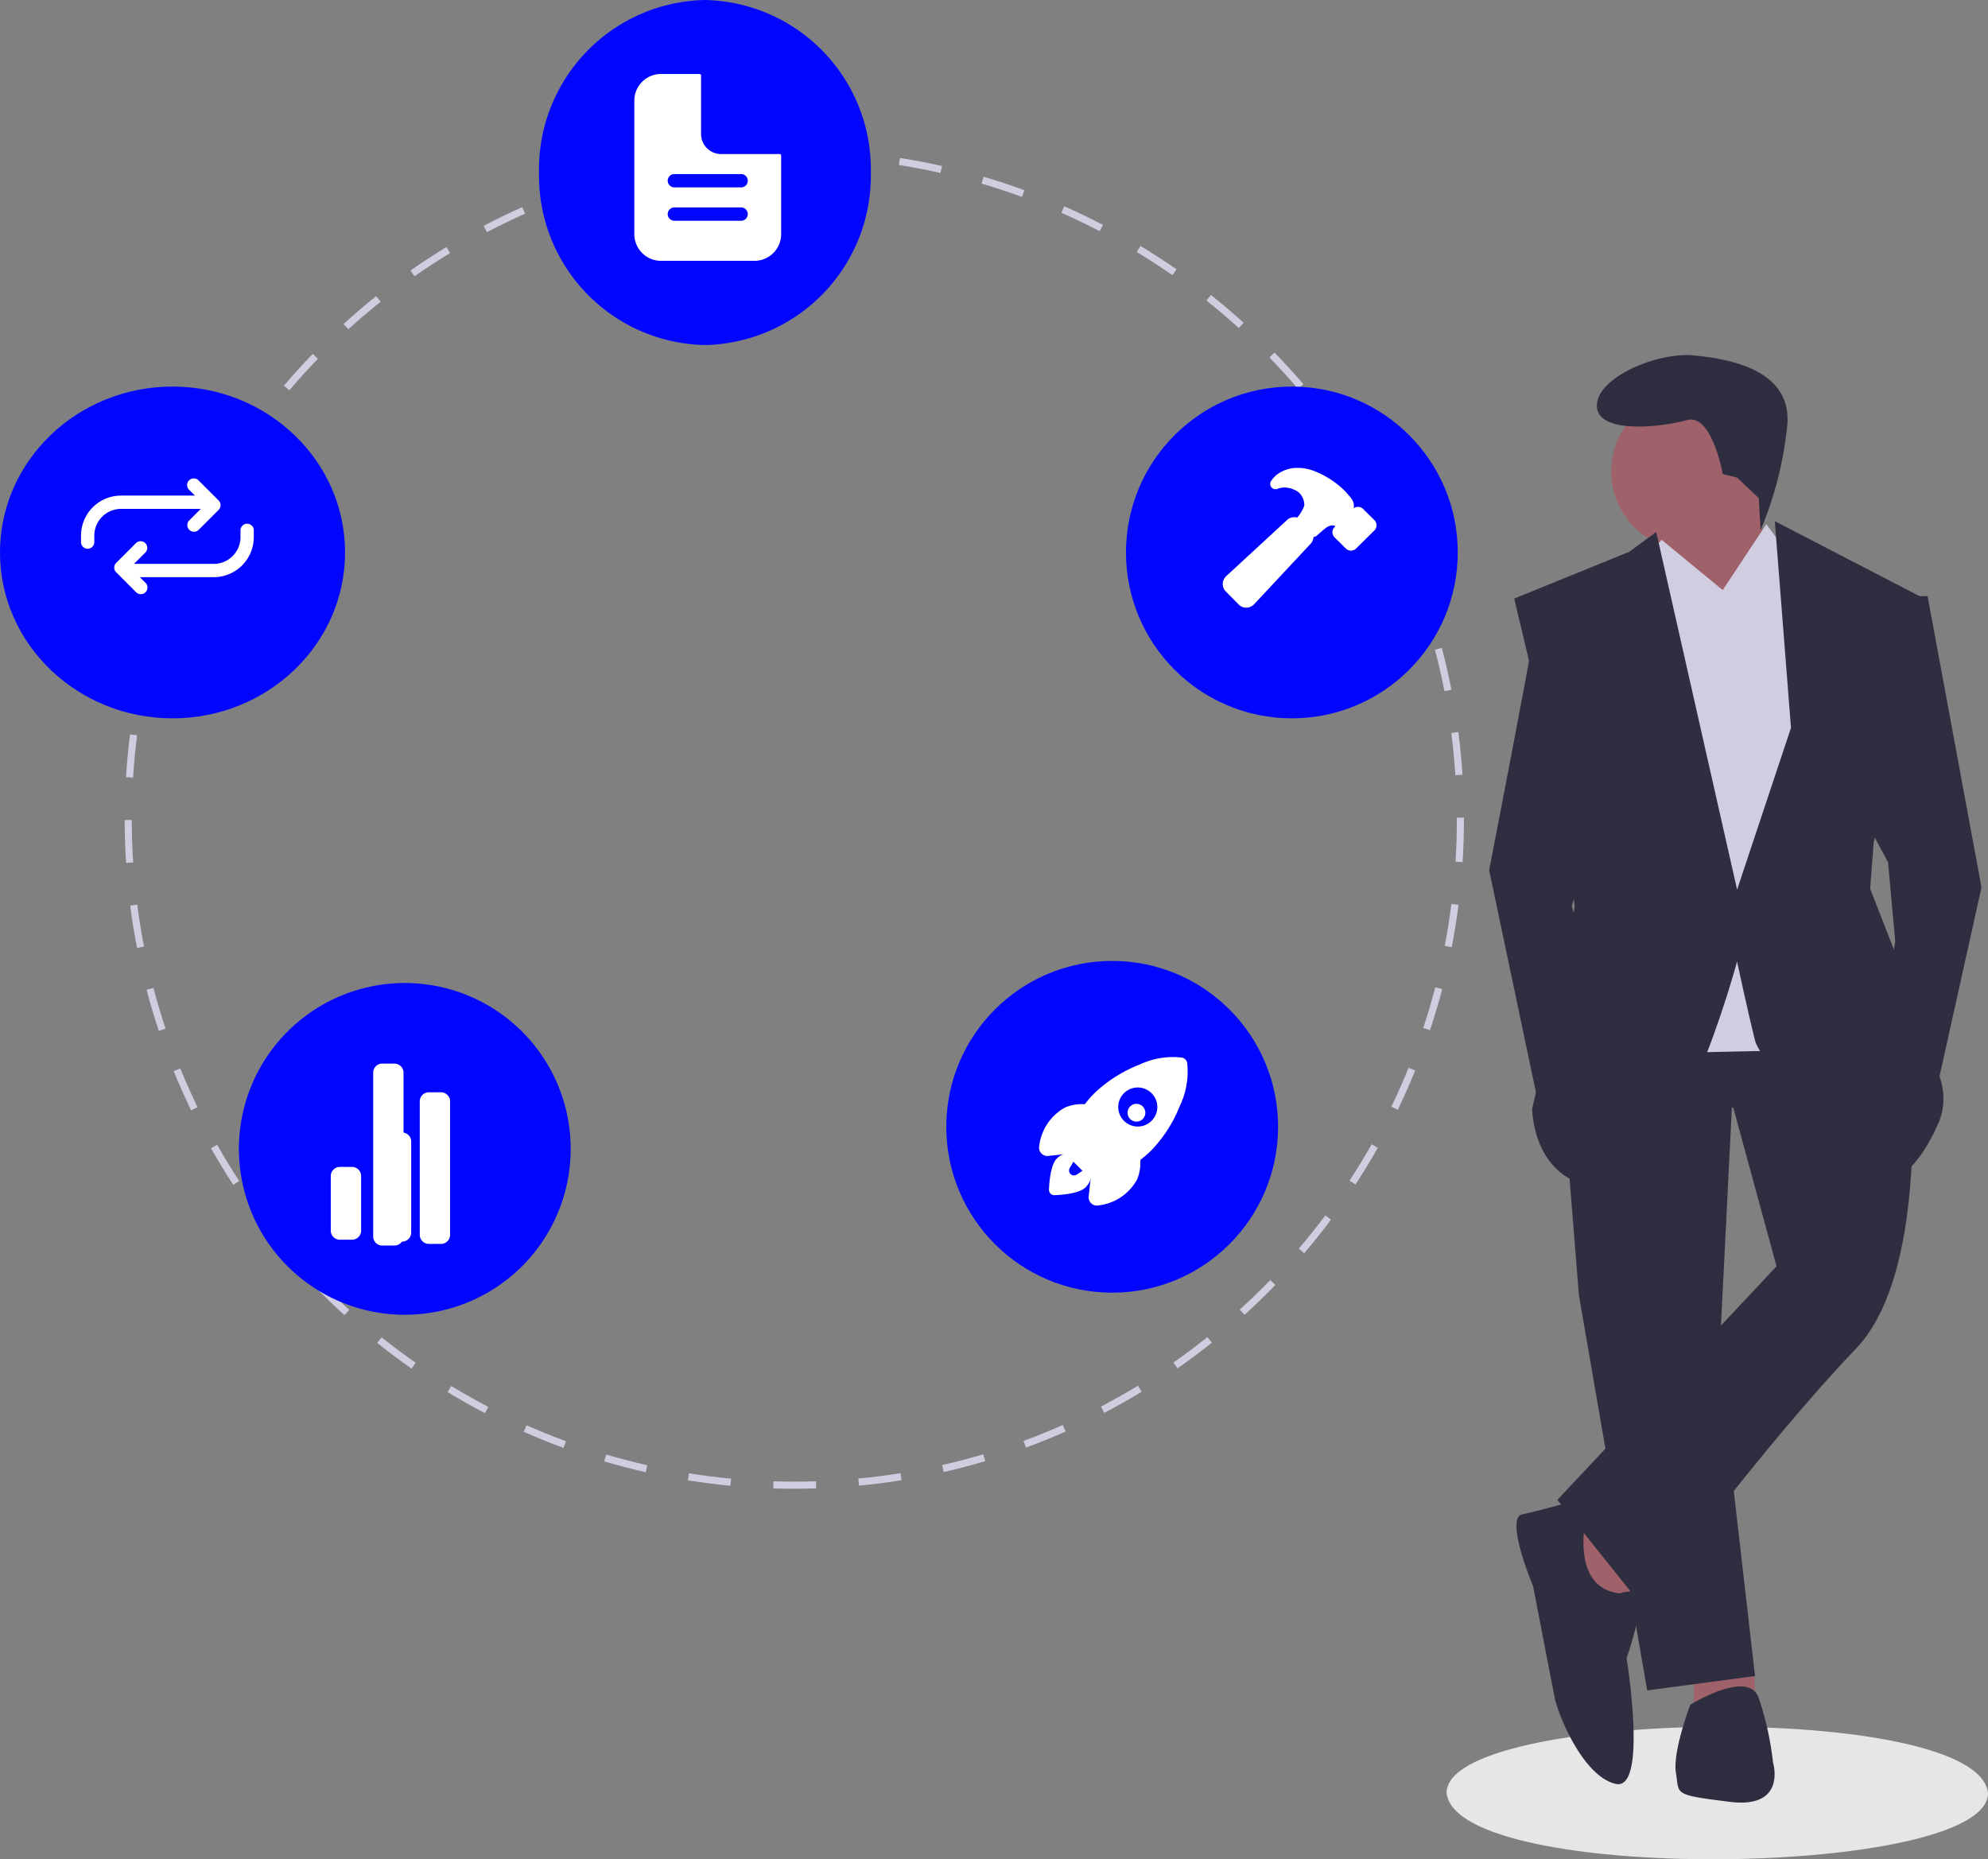 <svg id="undraw_it_staff" data-name="undraw it staff" xmlns="http://www.w3.org/2000/svg" width="161.44" height="151" viewBox="0 0 161.44 151">
  <rect x="0" y="0" width="161.44" height="151" fill="#808080" stroke="none"/>
  <path id="Path_183" data-name="Path 183" d="M862.387,722.41c.065,6.857-43.143,7.485-43.966,0C818.355,715.554,861.564,714.926,862.387,722.41Z" transform="translate(-700.947 -576.791)" fill="#e6e6e6"/>
  <path id="Path_184" data-name="Path 184" d="M616.075,507.569l-3.211,1.751,2.044,6.714,3.211.292,1.752-3.795Z" transform="translate(-485.861 -385.754)" fill="#9f616a"/>
  <path id="Path_185" data-name="Path 185" d="M658.28,553.994V557.2l4.963-.292-.069-2.645Z" transform="translate(-520.721 -418.75)" fill="#9f616a"/>
  <path id="Path_186" data-name="Path 186" d="M619.929,374.348l1.751,21.895,5.547,32.112,8.758-1.168-2.919-25.4,1.168-23.354Z" transform="translate(-493.463 -291.066)" fill="#2f2e41"/>
  <path id="Path_187" data-name="Path 187" d="M872.862,463.6l-21.019.292-2.335,16.056,14.3,6.714,3.5,12.845L849.509,518.48l7.006,8.758s9.926-13.429,17.224-21.019,3.8-30.652,3.8-30.652Z" transform="translate(-723.042 -396.664)" fill="#2f2e41"/>
  <circle id="Ellipse_34" data-name="Ellipse 34" cx="6.422" cy="6.422" r="6.422" transform="translate(130.845 31.868)" fill="#9f616a"/>
  <path id="Path_188" data-name="Path 188" d="M878.777,306.048v6.422l4.379,7.006s6.714-4.963,5.255-6.13-1.752-10.217-1.752-10.217Z" transform="translate(-743.845 -264.739)" fill="#9f616a"/>
  <path id="Path_189" data-name="Path 189" d="M638.437,182.512l-4.379,5.255,1.752,36.491,13.72-.292,2.335-31.82-2.919-8.174-2-2.724L643.4,186.6Z" transform="translate(-503.505 -138.676)" fill="#d0cde1"/>
  <path id="Path_190" data-name="Path 190" d="M830.166,364.709l-3.211,12.261,3.211,12.261-5.255,7.006-4.671-22.186s3.5-18.1,3.795-20.143.876-2.335.876-2.335l2.335.292Z" transform="translate(-699.308 -303.374)" fill="#2f2e41"/>
  <path id="Path_191" data-name="Path 191" d="M705.714,223.611l2.043,3.8.584,6.422-1.168,7.3,4.087,6.714,4.087-18.392L710.969,205.8h-1.752Z" transform="translate(-554.435 -157.385)" fill="#2f2e41"/>
  <path id="Path_192" data-name="Path 192" d="M834.7,652.327s-4.087,1.168-5.547,1.46.876,5.839.876,5.839,1.46,7.59,1.752,9.05,2.335,6.422,4.963,7.006.876-10.217.876-10.217a26.489,26.489,0,0,0,1.168-4.671c0-1.168-1.752-.584-1.752-.584C832.365,659.625,834.7,652.327,834.7,652.327Z" transform="translate(-705.529 -530.803)" fill="#2f2e41"/>
  <path id="Path_193" data-name="Path 193" d="M882.719,712.75c.292,1.752-.292,1.752,4.379,2.335s3.5-3.211,3.5-3.211a24.531,24.531,0,0,0-1.168-5.255c-.876-2.335-5.547.584-5.547.584S882.427,711,882.719,712.75Z" transform="translate(-746.619 -568.748)" fill="#2f2e41"/>
  <path id="Path_194" data-name="Path 194" d="M873.755,275.288l.152,2.6a29.383,29.383,0,0,0,2.176-8.639c.292-4.379-4.671-5.255-7.59-5.546s-7.882,1.752-7.882,4.087,5.255,1.752,7.3,1.168,2.919,4.379,2.919,4.379l1.168.292Z" transform="translate(-730.933 -234.838)" fill="#2f2e41"/>
  <path id="Path_195" data-name="Path 195" d="M643.24,187.687l1.723-2.067,4.963,4.087-4.963,3.5Z" transform="translate(-510.031 -139.9)" fill="#d0cde1"/>
  <path id="Path_196" data-name="Path 196" d="M671.9,184.21l-2.044-2.627-3.5,5.255,4.379,3.211Z" transform="translate(-526.459 -136.898)" fill="#d0cde1"/>
  <path id="Path_197" data-name="Path 197" d="M841.485,353.373l1.168,11.093-2.335,6.714-1.46,6.423s0,6.13,5.838,6.422,10.8-18.391,10.8-18.391.876,4.087,1.46,6.422,10.509,11.677,10.509,11.677,2.335-.292,4.379-4.963-4.087-9.05-4.087-9.05l-1.751-6.13.584-7.59,4.087-19.851-12.115-6.276,1.314,16.786L855.5,359.8l-6.568-29.047-2.19,1.606-9.342,3.8Z" transform="translate(-714.435 -287.546)" fill="#2f2e41"/>
  <path id="Path_198" data-name="Path 198" d="M318.984,296.586c-.577,0-1.161-.008-1.735-.026l.018-.578c.567.017,1.148.025,1.717.026s1.154-.009,1.732-.028l.019.578C320.15,296.576,319.561,296.586,318.984,296.586Zm-5.212-.244c-1.152-.109-2.315-.257-3.457-.439l.091-.571c1.13.18,2.281.327,3.42.434Zm10.44-.006-.055-.576c1.139-.109,2.29-.257,3.42-.439l.092.571c-1.142.184-2.305.333-3.456.443Zm-17.318-1.093c-1.128-.256-2.262-.552-3.372-.88l.164-.555c1.1.325,2.22.617,3.336.87Zm24.2-.014-.129-.564c1.118-.255,2.24-.549,3.335-.874l.165.555c-1.106.329-2.241.626-3.371.883Zm-30.876-1.96c-1.088-.4-2.177-.84-3.236-1.308l.234-.529c1.048.463,2.125.9,3.2,1.294Zm37.555-.023-.2-.543c1.07-.394,2.143-.829,3.19-1.294l.235.529c-1.058.47-2.143.909-3.225,1.308Zm-43.934-2.8c-1.024-.534-2.047-1.111-3.039-1.712l.3-.495c.982.6,1.994,1.165,3.007,1.694Zm50.293-.021-.268-.513c1.011-.529,2.02-1.1,3-1.693l.3.494c-.99.6-2.01,1.177-3.032,1.712Zm-56.254-3.594c-.948-.662-1.888-1.364-2.794-2.086l.361-.453c.9.715,1.826,1.409,2.764,2.064Zm62.2-.021-.332-.474c.938-.656,1.867-1.35,2.761-2.064l.361.452c-.9.721-1.842,1.423-2.79,2.086Zm-67.652-4.325c-.857-.778-1.7-1.594-2.5-2.423l.415-.4c.8.821,1.63,1.628,2.479,2.4Zm73.095-.02-.389-.428c.846-.769,1.68-1.576,2.477-2.4l.415.4c-.806.832-1.648,1.648-2.5,2.425Zm-77.945-4.98c-.751-.88-1.483-1.8-2.176-2.721l.463-.347c.686.916,1.41,1.822,2.153,2.692Zm82.792-.024-.44-.375c.743-.871,1.467-1.778,2.152-2.7l.463.346c-.693.927-1.425,1.843-2.176,2.724ZM273.4,271.908c-.633-.969-1.242-1.97-1.81-2.975l.5-.285c.562.994,1.165,1.984,1.791,2.943Zm91.138-.031-.485-.316c.627-.961,1.229-1.953,1.791-2.949l.5.284c-.569,1.007-1.178,2.01-1.811,2.981Zm-94.564-6.027c-.5-1.041-.979-2.111-1.413-3.181l.536-.217c.43,1.058.9,2.116,1.4,3.146Zm97.991-.045-.521-.251c.5-1.032.968-2.093,1.4-3.156l.536.217c-.435,1.074-.911,2.148-1.414,3.19Zm-100.612-6.4c-.366-1.1-.7-2.223-.994-3.341l.56-.147c.29,1.106.621,2.218.983,3.3Zm103.231-.061-.549-.182c.36-1.086.69-2.2.979-3.306l.56.146c-.293,1.12-.626,2.245-.99,3.342Zm-105-6.677c-.221-1.135-.408-2.292-.556-3.44l.574-.074c.146,1.136.331,2.28.55,3.4Zm106.763-.064-.568-.11c.217-1.123.4-2.268.546-3.4l.574.073c-.147,1.148-.333,2.306-.552,3.44Zm-107.653-6.845c-.074-1.153-.112-2.325-.114-3.483h.578c0,1.146.039,2.306.113,3.447Zm108.536-.065-.577-.037c.072-1.14.109-2.3.109-3.446v-.127h.578v.125c0,1.161-.037,2.332-.11,3.484Zm-107.966-6.865-.577-.036c.072-1.155.181-2.322.326-3.469l.574.072C265.442,236.526,265.334,237.681,265.263,238.824Zm107.381-.19c-.075-1.143-.188-2.3-.335-3.431l.573-.075c.149,1.145.263,2.312.339,3.468Zm-106.516-6.647-.568-.109c.218-1.135.477-2.279.768-3.4l.56.145C266.6,229.732,266.344,230.863,266.128,231.987Zm105.627-.187c-.22-1.124-.48-2.254-.772-3.36l.559-.147c.295,1.118.557,2.26.78,3.4Zm-103.891-6.483-.549-.181c.363-1.1.767-2.2,1.2-3.277l.536.217C268.622,223.139,268.222,224.23,267.863,225.317ZM370,225.137c-.363-1.086-.766-2.173-1.2-3.233l.536-.218c.437,1.071.844,2.17,1.211,3.268Zm-99.55-6.22-.521-.251c.5-1.043,1.044-2.084,1.613-3.094l.5.284C271.48,216.855,270.943,217.885,270.447,218.917Zm96.949-.158c-.5-1.027-1.037-2.053-1.6-3.049l.5-.285c.571,1.007,1.115,2.044,1.619,3.082ZM273.83,212.9l-.485-.316c.631-.97,1.3-1.932,1.994-2.861l.464.346C275.118,210.993,274.454,211.945,273.83,212.9ZM364,212.769c-.626-.956-1.292-1.905-1.979-2.821l.463-.347c.695.926,1.368,1.885,2,2.852Zm-86.047-5.392-.441-.375c.749-.881,1.537-1.75,2.341-2.582l.416.4C279.474,205.645,278.694,206.5,277.953,207.377Zm81.912-.119c-.744-.87-1.526-1.727-2.323-2.548l.415-.4c.806.829,1.6,1.7,2.348,2.575Zm-77.121-4.838-.389-.428c.856-.78,1.747-1.541,2.649-2.263l.362.452c-.892.714-1.774,1.467-2.622,2.239Zm72.316-.1c-.848-.768-1.733-1.519-2.629-2.232l.36-.453c.906.721,1.8,1.48,2.657,2.256Zm-66.936-4.2-.332-.474c.947-.663,1.927-1.3,2.915-1.906l.3.494C290.03,196.823,289.06,197.458,288.123,198.114Zm61.541-.092c-.942-.655-1.915-1.288-2.893-1.88l.3-.495c.989.6,1.973,1.237,2.924,1.9ZM294,194.531l-.269-.512c1.023-.536,2.077-1.047,3.133-1.517l.235.529C296.059,193.495,295.016,194,294,194.531Zm49.757-.079c-1.016-.529-2.063-1.031-3.112-1.494l.234-.529c1.06.468,2.118.976,3.145,1.51Zm-43.469-2.719-.2-.543c1.085-.4,2.2-.772,3.306-1.1l.165.555c-1.1.327-2.2.694-3.27,1.091Zm37.155-.066c-1.075-.393-2.177-.757-3.274-1.079l.163-.555c1.109.326,2.223.694,3.31,1.091Zm-30.551-1.9-.129-.564c1.126-.258,2.276-.483,3.42-.668l.093.571C309.149,189.286,308.01,189.508,306.9,189.763Zm23.939-.042c-1.115-.251-2.255-.47-3.386-.649l.091-.571c1.143.181,2.295.4,3.422.656ZM313.7,188.659l-.056-.576c1.149-.111,2.318-.188,3.477-.226l.019.578c-1.146.038-2.3.113-3.44.224Zm10.33-.018c-1.138-.106-2.3-.178-3.441-.212l.017-.578c1.157.034,2.327.106,3.478.214Z" transform="translate(-254.456 -175.678)" fill="#d0cde1"/>
  <path id="Path_605" data-name="Path 605" d="M13.472,0A13.75,13.75,0,0,1,26.945,14.011,13.75,13.75,0,0,1,13.472,28.023,13.75,13.75,0,0,1,0,14.011,13.75,13.75,0,0,1,13.472,0Z" transform="translate(43.773)" fill="#0306ff"/>
  <circle id="Ellipse_36" data-name="Ellipse 36" cx="13.472" cy="13.472" r="13.472" transform="translate(91.437 31.396)" fill="#0306ff"/>
  <circle id="Ellipse_37" data-name="Ellipse 37" cx="13.472" cy="13.472" r="13.472" transform="translate(76.846 78.041)" fill="#0306ff"/>
  <path id="Path_221" data-name="Path 221" d="M13.472,0A13.472,13.472,0,1,1,0,13.472,13.472,13.472,0,0,1,13.472,0Z" transform="translate(19.4 79.835)" fill="#0306ff"/>
  <ellipse id="Ellipse_39" data-name="Ellipse 39" cx="14.011" cy="13.472" rx="14.011" ry="13.472" transform="translate(0 31.396)" fill="#0306ff"/>
  <path id="Path_199" data-name="Path 199" d="M436.758,173.04h-4.742a1.626,1.626,0,0,1-1.626-1.626v-4.742a.136.136,0,0,0-.136-.135h-3.116a2.168,2.168,0,0,0-2.168,2.168v10.839a2.168,2.168,0,0,0,2.168,2.168h7.587a2.168,2.168,0,0,0,2.168-2.168v-6.368A.135.135,0,0,0,436.758,173.04Zm-3.116,5.419h-5.419a.542.542,0,1,1,0-1.084h5.419a.542.542,0,0,1,0,1.084Zm0-2.71h-5.419a.542.542,0,0,1,0-1.084h5.419a.542.542,0,0,1,0,1.084Z" transform="translate(-373.458 -160.529)" fill="#fff"/>
  <path id="Path_201" data-name="Path 201" d="M575.609,507.508a.721.721,0,1,0,.509.211A.721.721,0,0,0,575.609,507.508Z" transform="translate(-483.32 -417.859)" fill="#fff"/>
  <path id="Path_202" data-name="Path 202" d="M561.7,496.35v0a.551.551,0,0,0-.408-.413,6.333,6.333,0,0,0-3.472.574,11.167,11.167,0,0,0-3.633,2.3,8.678,8.678,0,0,0-.8.913,3.539,3.539,0,0,0-1.581.254,4.124,4.124,0,0,0-2.122,3.162.675.675,0,0,0,.734.783h0l1.736-.189c0,.022,0,.042.007.061a.927.927,0,0,0,.267.559l.847.848a.925.925,0,0,0,.559.268l.058.006-.189,1.734v0a.675.675,0,0,0,.6.741l.063,0a.681.681,0,0,0,.112-.009,4.092,4.092,0,0,0,3.164-2.123,3.572,3.572,0,0,0,.255-1.575,8.492,8.492,0,0,0,.916-.8,11.085,11.085,0,0,0,2.3-3.6A6.443,6.443,0,0,0,561.7,496.35Zm-2.89,4.721a1.586,1.586,0,1,1,0-2.244h0a1.574,1.574,0,0,1,.017,2.226Z" transform="translate(-465.295 -410.043)" fill="#fff"/>
  <path id="Path_203" data-name="Path 203" d="M554.243,525.593a.432.432,0,0,0-.3.072c-.172.118-.346.235-.521.348a.4.4,0,0,1-.567-.54l.328-.567a.432.432,0,0,0-.409-.672,1.653,1.653,0,0,0-.962.471c-.1.1-.4.4-.561,1.546a9.684,9.684,0,0,0-.087.993.432.432,0,0,0,.421.443h.022a9.668,9.668,0,0,0,.993-.086c1.146-.162,1.447-.463,1.546-.561a1.633,1.633,0,0,0,.469-.965A.432.432,0,0,0,554.243,525.593Z" transform="translate(-465.98 -430.621)" fill="#fff"/>
  <path id="Path_204" data-name="Path 204" d="M324.169,535.785h-.985a.739.739,0,0,1-.739-.739v-4.433a.739.739,0,0,1,.739-.739h.985a.739.739,0,0,1,.739.739v4.433A.739.739,0,0,1,324.169,535.785Z" transform="translate(-295.584 -435.102)" fill="#fff"/>
  <path id="Path_205" data-name="Path 205" d="M348.006,528.524h-.985a.739.739,0,0,1-.739-.739V520.4a.739.739,0,0,1,.739-.739h.985a.739.739,0,0,1,.739.739v7.388A.739.739,0,0,1,348.006,528.524Z" transform="translate(-315.353 -427.687)" fill="#fff"/>
  <path id="Path_206" data-name="Path 206" d="M359.924,520.053h-.985a.739.739,0,0,1-.739-.739V508.48a.739.739,0,0,1,.739-.739h.985a.739.739,0,0,1,.739.739v10.835A.739.739,0,0,1,359.924,520.053Z" transform="translate(-324.112 -419.03)" fill="#fff"/>
  <path id="Path_207" data-name="Path 207" d="M336.088,514H335.1a.739.739,0,0,1-.739-.739v-13.3a.739.739,0,0,1,.739-.739h.985a.739.739,0,0,1,.739.739v13.3A.739.739,0,0,1,336.088,514Z" transform="translate(-304.055 -412.842)" fill="#fff"/>
  <path id="Path_208" data-name="Path 208" d="M612.336,317.185l-.7-.7a.863.863,0,0,0-1.217,0l-4.893,4.515a.914.914,0,0,0-.306.622.865.865,0,0,0,.248.645l1.051,1.063,0,0a.87.87,0,0,0,.611.254h.032a.905.905,0,0,0,.625-.3l4.547-4.87a.862.862,0,0,0,.005-1.22Z" transform="translate(-505.924 -274.231)" fill="#fff"/>
  <path id="Path_209" data-name="Path 209" d="M628.561,304.153l-.008-.008-.924-.914a.578.578,0,0,0-.412-.169.59.59,0,0,0-.345.112c0-.012,0-.023,0-.033a.985.985,0,0,0-.14-.68,6.95,6.95,0,0,0-.668-.775l0,0a7.3,7.3,0,0,0-2.337-1.508,3.76,3.76,0,0,0-1.431-.282,2.726,2.726,0,0,0-1.745.611,3.226,3.226,0,0,0-.382.437.431.431,0,0,0,.5.656,2.008,2.008,0,0,1,.231-.071,1.71,1.71,0,0,1,.5-.031,2.091,2.091,0,0,1,.962.353,1.385,1.385,0,0,1,.492,1.108,2.874,2.874,0,0,1-.539.929.431.431,0,0,0,.039.566l.927.927a.431.431,0,0,0,.593.017c.262-.234.662-.587.8-.674a1,1,0,0,1,.4-.156.517.517,0,0,1,.3.064.034.034,0,0,1-.008.026l-.049.047-.008.008a.58.58,0,0,0,0,.82l0,0,.923.914a.578.578,0,0,0,.412.168.585.585,0,0,0,.41-.167l1.5-1.478.015-.016A.59.59,0,0,0,628.561,304.153Z" transform="translate(-516.937 -261.897)" fill="#fff"/>
  <path id="Path_210" data-name="Path 210" d="M282.716,307.361a.54.54,0,0,1-.382-.921l1.237-1.237-1.237-1.237a.54.54,0,1,1,.763-.763l1.619,1.619a.54.54,0,0,1,0,.763L283.1,307.2A.538.538,0,0,1,282.716,307.361Z" transform="translate(-266.963 -264.175)" fill="#fff"/>
  <path id="Path_211" data-name="Path 211" d="M252.867,312.957a.54.54,0,0,1-.54-.54v-.54a3.254,3.254,0,0,1,3.236-3.238h7.017a.54.54,0,0,1,0,1.079h-7.015a2.171,2.171,0,0,0-2.158,2.16v.538a.54.54,0,0,1-.54.54Z" transform="translate(-245.748 -268.389)" fill="#fff"/>
  <path id="Path_212" data-name="Path 212" d="M263.814,327.882a.538.538,0,0,1-.382-.158l-1.619-1.619a.539.539,0,0,1,0-.763l1.619-1.619a.54.54,0,0,1,.763.763l-1.237,1.237,1.237,1.237a.54.54,0,0,1-.382.921Z" transform="translate(-252.378 -279.626)" fill="#fff"/>
  <path id="Path_213" data-name="Path 213" d="M264.06,322.285a.54.54,0,0,1,0-1.079h7.015a2.171,2.171,0,0,0,2.158-2.16v-.538a.54.54,0,1,1,1.079,0v.54a3.254,3.254,0,0,1-3.236,3.238Z" transform="translate(-253.703 -275.411)" fill="#fff"/>
</svg>
